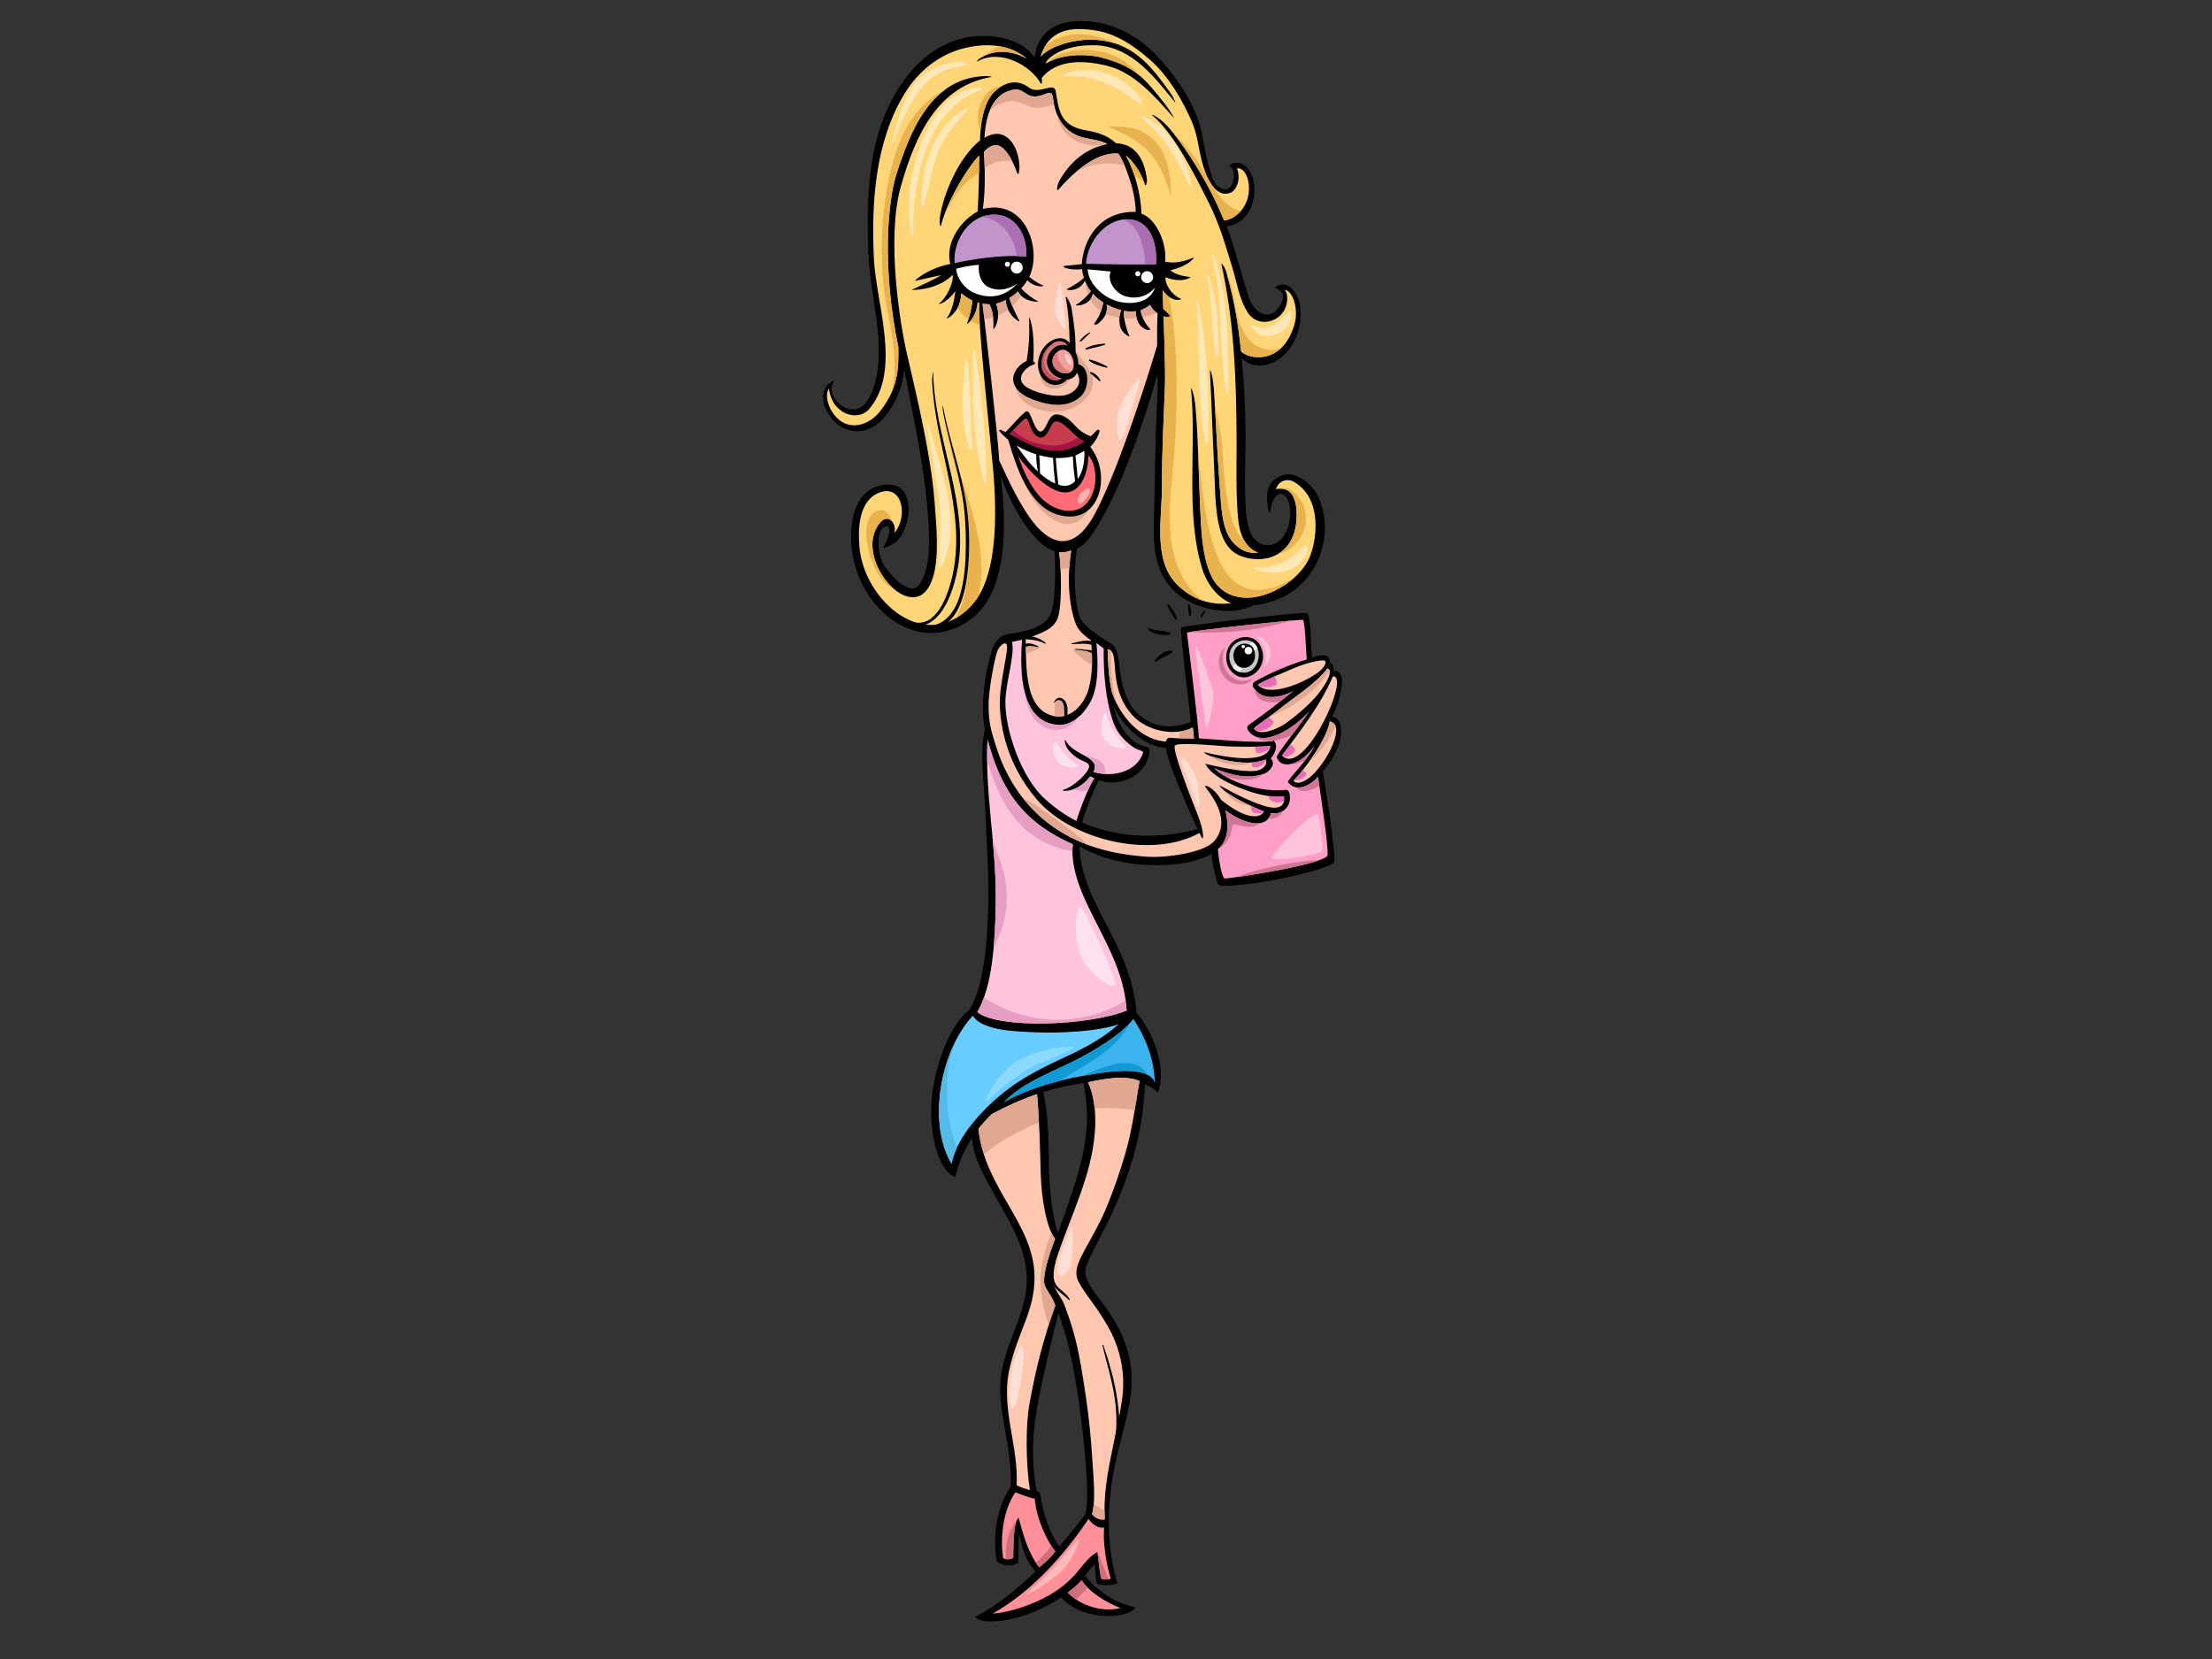 <?xml version="1.0" encoding="utf-8"?>
<!-- Generator: Adobe Illustrator 17.0.0, SVG Export Plug-In . SVG Version: 6.00 Build 0)  -->
<!DOCTYPE svg PUBLIC "-//W3C//DTD SVG 1.1//EN" "http://www.w3.org/Graphics/SVG/1.1/DTD/svg11.dtd">
<svg version="1.1" id="Layer_1" xmlns="http://www.w3.org/2000/svg" xmlns:xlink="http://www.w3.org/1999/xlink" x="0px" y="0px"
	 width="800px" height="600px" viewBox="0 0 800 600" enable-background="new 0 0 800 600" xml:space="preserve">
<rect x="0" y="0" width="800" height="600" fill="#333333" stroke="none"/>
<g>
	<path d="M484.759,262.199c-0.457-1.865-1.706-2.915-2.992-3.006c2.013-4.143,3.521-8.681,3.58-13.156
		c0.025-2.108-1.544-4.199-3.248-3.06c0.484-1.552-0.068-2.852-1.098-3.467c0.01-3.53-4.052-2.585-6.533-1.635
		c-0.357-5.031-0.444-15.412-1.7-16.088c-1.246-0.671-37.451,3.57-45.511,5.097c-0.801,0.152,3.103,30.326,3.432,34.274
		c-7.597,2.589-13.715,2.25-19.94-3.776c-2.771-2.684-4.589-7.89-5.389-12.514c-0.785-4.623-0.651-10.555-3.638-12.181
		c-2.396-1.314-8.982-5.634-10.756-8.49c-1.766-2.858-3.124-14.425-1.525-25.69c2.559-1.382,4.02-2.954,6.182-6.276
		c6.736-10.343,11.703-22.851,15.787-34.343c2.652-7.453,5.166-14.969,7.226-22.594c0.036,3.957,0.011,7.896-0.209,11.803
		c-0.778,13.653-0.67,28.899-1.131,42.574c-0.361,10.593,1.442,21.173,11.329,27.054c7.062,4.198,17.174,5.933,24.835,2.178
		c4.191-0.399,8.446-1.811,11.847-3.696c12.312-6.853,17.301-23.09,11.369-35.725c-2.136-4.53-8.33-9.419-13.103-7.497
		c-6.068,2.444-5.93,7.461-4.714,13.149c0.065,0.316,0.514,0.213,0.556-0.105c1.095-9.327,7.207-7.639,7.241,0.163
		c0.042,7.807-4.384,13.074-9.741,11.79c-4.984-1.183-6-8.016-6.304-12.049c-0.793-10.577,0.061-21.43-0.199-32.044
		c-0.186-7.864-0.586-15.675-1.375-23.43c5.678,6.196,17.619,1.629,20.609-10.235c3.14-12.456-4.373-19.357-8.707-15.058
		c2.815,0.608,3.834,2.677,2.517,5.414c-3.377,6.972-9.737,4.542-11.951-2.391c-1.882-5.878-5.683-20.056-7.929-25.382
		c5.219-0.279,9.589-5.167,10.047-11.884c0.478-7.076-3.261-12.138-7.823-10.9c-0.857,0.234-1.434,1.401-0.806,1.441
		c2.159,0.118,1.834,10.984-4.166,7.212c-1.836-1.159-2.614-4.219-3.238-6.118c-1.423-4.306-2.026-8.957-2.948-13.388
		c-2.197-10.528-9.453-20.917-16.768-28.507c-7.649-7.951-17.919-12.648-29.035-12.001c-8.757,0.516-13.894,5.639-14.615,13.246
		c-4.532-7.05-15.806-8.93-24.206-7.419c-14.413,2.591-23.936,14.216-29.544,27.014c-6.839,15.623-7.013,34.058-6.433,50.794
		c0.357,10.204,2.813,20.258,3.57,30.433c0.379,5.017,0.836,16.918-4.462,23.92c-5.029,6.654-15.463-1.821-11.484-7.889
		c-3.714,1.056-4.758,5.491-3.555,8.76c2.043,5.527,6.046,9.36,12.135,9.428c7.188,0.089,12.421-7.918,14.73-13.685
		c1.203-2.993,1.817-5.963,1.99-8.931c3.608,19.14,8.131,38.447,8.929,57.929c0.252,6.245,0.343,14.664-3.363,20.021
		c-3.553,5.131-11.336-4.316-12.975-7.055c-2.17-3.636-2.857-12.565,0.495-13.774c3.352-1.208,0.603,6.022-0.662,7.42
		c-0.512,0.568,3.236-0.242,5.625-2.857c4.437-4.828,6.319-19.733-3.618-19.733c-14.764,0-15.707,20.004-11.299,31.991
		c6.372,17.338,24.686,28.664,40.956,16.729c13.474-9.881,13.08-34.441,10.824-52.245c3.399,10.778,11.858,25.409,19.505,27.603
		c0.336,6.599,0.561,19.206-1.84,23.614c-2.415,4.398-10.691,5.806-14.29,6.227c-2.544,0.297-4.494,1.391-5.991,4.653
		c-1.495,3.267-5.384,19.265-3.062,29.844c-1.745,7.633-0.658,15.966-0.22,23.661c0.577,10.137,1.622,27.82,1.484,37.973
		c-0.184,13.454-1.453,31.634-6.9,39.944c-7.228,5.59-11.465,18.597-13.095,28.053c-2.458,14.163,1.63,30.359,7.996,32.357
		c0.954-4.685,3.563-10.316,6.044-14.139c0.368,7.127,4.642,14.209,7.933,20.157c5.325,9.632,11.716,19.237,11.921,30.592
		c0.211,12.056-7.579,23.023-9.265,34.786c-1.84,12.803,3.908,24.856,3.462,40.608c-4.858,6.804-6.808,18.045-5.039,27.026
		c2.65,1.904,5.395,1.728,7.711,0.547c0.105-3.535,0.091-7.053,0.281-10.576c1.193,4.966,2.394,9.74,5.998,13.673
		c-6.33,5.986-13.63,12.3-21.871,16.411c3.187,3.711,19.294,1.147,31.035-7.076c8.969,9.727,26.313,7.076,26.847,3.534
		c-7.171-1.269-13.797-5.974-18.139-11.339c0.945-1.277,2.413-3.086,3.553-4.172c0.161,2.333,0.195,4.661,0.709,6.972
		c1.576,1.014,5.733,0.656,7.419-0.049c-1.855-6.46-3.094-14.255-3.045-22.358c0.123-17.926,4.564-28.261,7.292-41.82
		c2.697-13.405-0.4-24.415-8.169-35.218c-4.595-6.374-8.994-10.731-7.226-15.509c1.639-4.42,6.283-12.344,9.559-19.564
		c8.072-17.78,11.059-32.39,11.568-45.986c1.958,0.593,3.595,1.686,4.646,3.078c3.779-9.325-2.502-23.209-7.666-29.017
		c-0.472-7.278-2.722-14.476-5.568-20.994c-5.682-13.034-14.865-25.349-15.015-39.152c16.02,9.404,39.589,7.876,47.738,2.648
		c0.226,3.471,1.222,7.019,1.996,10.226c0.135,0.564,0.683,1.419,1.929,1.419c12.416,0,36.743-5.499,40.292-8.344
		c1.038-0.843-2.25-22.827-3.978-33.11C483.951,272.542,485.765,266.411,484.759,262.199z M415.306,270.287
		c-6.994-1.122-11.029-8.147-12.674-14.946c3.663,7.495,11.308,14.848,19.065,15.136c-0.203,3.353,8.514,23.263,11.41,29.36
		c-13.535,3.724-28.781,3.279-41.763-2.346c1.783-6.267,5.021-13.445,5.979-15.354c5.469,2.092,15.138,0.387,17.982-8.151
		C415.775,272.576,415.843,270.378,415.306,270.287z M392.694,547.333c0,0.007,0.004,0.014,0.004,0.018
		c-3.255,4.384-6.116,7.943-9.61,11.929c-3.54-5.046-5.611-10.904-6.901-19.032c-0.078-0.479-0.892-1.06-1.235-0.888
		c-2.219-12.292-1.514-21.712,0.615-32.92c2.102-11.055,4.422-20.362,7.254-31.545c0.732,2.017,1.392,4.049,2.02,6.096
		c2.328,7.591,3.764,15.44,4.93,23.286C390.947,512.172,394.507,538.481,392.694,547.333z M377.317,394.972
		c4.614-1.447,9.367-2.557,14.48-3.308c3.018,13.38,0.577,25.418-3.655,38.411c-1.722,5.285-3.637,10.495-5.462,15.735
		c-1.093-2.409-3.045-10.816-3.306-23.569C379.18,413.132,379.343,403.895,377.317,394.972z"/>
	<path fill="#FFC7B0" d="M482.052,244.62c6.657-0.602-10.549,36.911-18.412,28.615C470.217,264.368,477.735,254.882,482.052,244.62z
		"/>
	<path fill="#FFC7B0" d="M476.779,250.928c-3.117,3.895-8.26,8.173-11.845,10.722c-2.637,1.873-9.421,4.841-11.412,1.902
		c-0.298-0.445,4.593-3.416,9.164-7.092c5.501-4.418,13-9.048,17.377-14.691C482.139,242.2,480.305,246.524,476.779,250.928z"/>
	<path fill="#FFC7B0" d="M479.277,239.086c0.173,0.217,0.611,1.731-2.847,4.324c-8.123,5.447-18.631,8.191-21.52,4.147
		c3.629-2.071,8.21-3.805,12.962-5.874C472.622,239.61,478.676,238.31,479.277,239.086z"/>
	<path fill="#FFC7B0" d="M402.885,237.915c0.654,4.009-0.235,14.682,8.036,22.081c5.156,4.613,14.522,6.261,20.455,3.107
		c0.184,1.36,0.421,2.79,0.385,4.024c-2.855-0.12-5.75,0-8.612-0.298c-0.725-0.08-1.504,0.622-1.381,1.362
		c-7.248-0.299-15.569-6.517-19.624-17.753c-1.127-5.339-1.499-11.027-1.558-15.589
		C401.348,234.646,402.501,235.561,402.885,237.915z"/>
	<path fill="#E0A791" d="M426.601,267.025c1.722,0.038,3.445,0.032,5.16,0.103c0.036-1.233-0.201-2.663-0.385-4.024
		c-1.436,0.761-3.075,1.241-4.805,1.466C426.603,265.384,426.62,266.207,426.601,267.025z"/>
	<path fill="#E0A791" d="M401.688,235.246c-0.377-0.347-0.778-0.482-1.102-0.396c0.059,4.561,0.431,10.249,1.558,15.589
		c0.512,1.414,1.085,2.743,1.722,3.995C402.048,248.288,401.741,241.48,401.688,235.246z"/>
	<path d="M418.901,109.551c-0.319-0.465-0.626-0.933-0.962-1.386c0.522-0.696,0.96-1.458,1.337-2.256
		C419.125,107.117,419.002,108.331,418.901,109.551z"/>
	<path fill="#FFD578" d="M359.111,169.11c1.074,11.945,2.681,38.121-7.334,49.389c-16.758,18.862-39.414-1.348-40.962-20.815
		c-0.565-7.05-0.135-17.281,7.869-19.742c7.548-2.325,9.823,8.487,4.856,14.796c0.668-4.16-2.548-6.584-4.834-4.16
		c-11.693,12.38,12.002,40.077,18.526,20.797c2.555-7.563,1.476-18.516,0.802-27.515c-1.409-18.918-7.967-44.707-10.172-54.5
		c-2.206-9.789-7.482-40.89-2.018-60.123c5.465-19.22,13.685-36.184,32.805-39.42c0.306-0.049-0.893-0.364-2.593-0.3
		c-19.393,0.746-26.807,19.978-31.72,35.015c-3.401,10.398-5.363,34.781,0.567,62.948c0.182,8.483-0.302,15.033-6.459,23.069
		c-4.022,5.234-10.91,7.41-15.74,2.585c-3.525-3.522-4.431-8.678-2.874-10.574c0.918,9.141,10.443,12.369,14.711,7.159
		c11.505-14.029,2.352-37.858,1.539-53.86c-1.047-20.452,0.425-42.912,11.325-60.415c4.995-8.016,12.537-13.952,21.757-16.126
		c6.22-1.468,15.442-1.933,22.153,3.872c-7.237-3.976-13.173-2.347-16.301-0.455c-1.876,1.134-1.794,1.648-1.495,1.483
		c8.146-4.693,19.228,1.364,22.884,7.975c0.288,0.524,0.651-0.651,0.302-1.91c5.604-7.205,16.136-6.466,24.147-4.366
		c9.667,2.532,17.32,11.527,23.669,18.751c0.281,0.325-0.896-2.106-3.248-5.104c-7.33-9.373-10.957-13.632-22.957-16.768
		c-5.566-1.448-14.831-1.268-20.084,2.219c0.017-1.579,5.672-6.911,17.805-6.656c13.548,0.296,22.299,12.656,28.958,20.682
		c0.235,0.291-0.404-1.609-1.958-3.781c-7.044-9.851-14.026-18.842-28.797-18.921c-4.885-0.025-13.736,1.725-17.851,6.087
		c1.059-3.283,2.548-6.203,6.017-8.144c4.098-2.302,9.35-1.968,13.791-1.268c7.571,1.185,14.055,5.626,19.689,10.577
		c6.704,5.885,11.758,14.551,15.21,22.541c2.036,4.698,2.402,9.975,3.756,14.884c0.88,3.168,4.022,13.004,10.094,10.707
		c2.409-0.911,3.915-5.214,2.409-8.741c1.049-0.585,3.976,0.919,4.31,6.332c0.455,7.368-4.828,12.002-8.971,12.452
		c-6.139-15.496-16.936-30.624-21.243-34.932c-3.047-3.043-5.114-3.494-4.856-3.282c8.015,6.676,15.276,21.197,20.782,32.204
		c3.733,7.471,5.83,14.989,8.294,22.961c1.701,5.517,2.432,11.412,5.619,16.327c3.952,6.086,12.727,3.243,14.017-3.087
		c0.558-2.747,0-4.588-0.757-5.158c3.151,0.298,5.186,7.246,3.597,12.584c-4.528,15.22-17.068,12.362-19.294,9.665
		c-1.203-10.956-2.248-17.199-5.154-27.993c-0.818-3.044-2.062-3.957-1.99-3.626c4.638,20.647,5.418,41.749,5.515,62.826
		c0.04,9.659-0.307,18.808,0.461,28.433c0.525,6.584,2.55,11.331,7.302,13.17c-2.864,0.375-5.683-0.329-8.508-3.118
		c-4.183-4.146-4.638-11.446-5.063-16.957c-1.186-15.221-1.37-22.655-2.335-37.89c-0.44-6.941-1.514-8.363-1.493-7.994
		c0.581,11.7,0.951,23.629,1.537,35.329c0.379,7.52,0.129,18.691,3.289,25.538c1.876,4.064,4.623,6.338,9.496,7.206
		c3.711,0.652,8.599,0.263,12.378-3.165c3.775-3.423,5.08-9.117,4.566-14.758c-0.613-6.759-4.211-7.902-7.378-7.111
		c0.876-3.166,4.179-3.985,6.412-2.718c10.542,5.968,8.406,21.393,5.615,27.626c-4.672,10.432-23.305,20.062-32.843,10.223
		c-6.26-6.453-6.271-22.042-6.681-30.214c-0.436-8.867-0.556-21.56-1.576-34.168c-0.44-5.445-1.76-7.99-1.671-7.111
		c2.102,20.945-2.178,44.811,4.044,65.083c2.017,6.588,6.706,11.227,10.587,12.5c-1.641,0.169-3.308,0.27-5.023,0.138
		c-5.746-0.455-10.648-2.859-14.673-6.925c-8.849-8.946-5.365-24.388-5.418-35.623c-0.064-12.096,0.594-24.159,1.072-36.248
		c0.205-5.076-0.423-23.292-0.504-25.11c0.601,0.186,1.193,0.294,1.743,0.287c0.398-0.013,0.736-0.49,0.415-0.827
		c-0.732-0.762-1.519-1.444-2.273-2.179c-0.084-2.225-0.148-4.447-0.188-6.671c3.454,4.828,7.114,3.27,6.621,3.075
		c-3.612-1.476-5.886-5.449-5.609-7.818c3.062,1.229,6.613,1.544,8.971,0.098c0.59-0.359-4.507-0.19-7.233-2.648
		c6.594-1.405,8.831-4.686,8.521-4.564c-3.688,1.399-6.782,2.278-10.45,1.49c0.831-5.979-2.897-15.458-8.527-17.364
		c-0.133-6.62-2.335-15.102-5.672-21.094c2.804,2.266,5.621,6.326,6.909,10.489c0.315,1.016,0.92-0.548,0.713-2.053
		c-0.836-6.273-3.61-12.548-11.13-12.808c-2.051-1.92-4.625-3.157-7.334-3.911c-3.232-0.898-6.036-0.794-9.05-2.662
		c-4.039-2.508-4.604-6.918-5.408-12.144c-0.586-3.819-5.962,1.439-9.8-1.479c-4.378-3.33-9.244-1.727-12.788,1.984
		c-3.638,3.807-4.816,11.845-4.799,17.175c-8.049,6.412-13.402,20.015-14.472,27.498c-0.402,2.809,0.158,3.946,0.294,3.407
		c2.274-8.748,8.838-19.979,13.86-25.496c0,5.516-0.101,12.548-0.565,20.29c-6.681,3.666-11.765,11.76-9.883,18.983
		c-8.337,1.642-13.41,6.308-12.644,6.125c2.942-0.72,6.539-1.472,9.493-2.11c-2.658,1.595-8.015,4.053-10.822,5.346
		c-0.267,0.118,9.151,0.363,14.804-5.396c0.493,2.775-2.227,8.395-4.953,10.415c-0.362,0.269,2.502,0.14,5.974-4.567
		c-0.431,3.091-1.146,7.229-3.161,9.826c-0.197,0.246,0.935-0.087,2.108-1.308c2.022-2.107,2.969-4.198,3.162-7.728
		c1.043,0.943,2.635,1.98,3.95,2.588c0.008,2.422-1.197,6.694-1.88,8.429c-0.178,0.462,3.376-2.059,3.862-7.663
		c0.197,0.064,0.4,0.105,0.603,0.161C353.445,115.22,358.037,157.163,359.111,169.11z"/>
	<path fill="#E8B34E" d="M451.736,122.831c-3.17-3.534-4.407-9.252-5.277-13.783c-0.552-2.898-1.078-6.954-2.735-9.918
		c2.885,10.741,3.929,16.981,5.131,27.915c1.65,1.991,8.965,4.077,14.48-1.167C459.32,127.281,455.022,126.501,451.736,122.831z"/>
	<path fill="#E8B34E" d="M424.934,201.908c-3.868-13.982-0.698-28.223,0.074-42.377c0.93-16.966,1.005-34.958-2.117-52.119
		c-0.768-0.532-1.58-1.295-2.375-2.411c0.04,2.223,0.104,4.445,0.188,6.671c0.753,0.734,1.54,1.417,2.273,2.179
		c0.321,0.337-0.017,0.814-0.415,0.827c-0.55,0.007-1.142-0.102-1.743-0.287c0.082,1.817,0.709,20.033,0.504,25.11
		c-0.478,12.089-1.136,24.152-1.072,36.248c0.053,11.235-3.432,26.677,5.418,35.623c2.635,2.664,5.666,4.603,9.051,5.757
		C429.985,213.424,426.578,207.855,424.934,201.908z"/>
	<path fill="#E8B34E" d="M424.582,48.45c5.16,6.531,13.156,18.8,18.115,31.314c2.007-0.215,4.264-1.419,6.025-3.423
		c-1.347-0.221-2.747-0.823-4.179-1.943c-6.076-4.744-8.512-12.605-13.186-18.511C429.272,53.258,427.05,50.7,424.582,48.45z"/>
	<path fill="#E8B34E" d="M407.136,56.175c1.214,2.185,2.263,4.697,3.126,7.328c1.214,0.655,2.373,1.404,3.456,2.241
		C412.322,61.915,409.733,58.271,407.136,56.175z"/>
	<path fill="#E8B34E" d="M354.177,109.568c-0.203-0.056-0.406-0.098-0.603-0.161c-0.281,3.217-1.569,5.413-2.578,6.62
		c1.013,0.631,2.132,1.121,3.348,1.442C354.103,113.622,354.014,110.768,354.177,109.568z"/>
	<path fill="#E8B34E" d="M346.358,111.246c1.038,1.692,2.335,3.158,3.887,4.284c0.639-2.058,1.354-5.024,1.347-6.891
		c-1.315-0.608-2.906-1.646-3.95-2.588C347.524,108.209,347.12,109.828,346.358,111.246z"/>
	<path fill="#E8B34E" d="M403.651,15.841c-8.345-4.3-18.591-5.178-25.609,0.758c-0.693,1.187-1.21,2.47-1.651,3.825
		c4.115-4.361,12.966-6.111,17.851-6.087C397.793,14.362,400.887,14.904,403.651,15.841z"/>
	<path fill="#E8B34E" d="M398.317,20.794c6.554,1.711,10.604,3.769,14.133,6.8c-2.384-2.874-5.164-5.354-8.508-7.001
		c-6.846-3.354-19.532-4.102-25.301,2.174C383.958,19.532,392.889,19.38,398.317,20.794z"/>
	<path fill="#E8B34E" d="M412.715,47.482c-3.995-1.808-7.952-1.746-11.983-1.734c6.573,2.968,13,5.946,17.2,12.325
		c2.677,4.071,4.361,8.562,5.609,13.2c-0.11-4.288-0.372-8.546-1.584-12.624C420.491,53.729,417.486,49.648,412.715,47.482z"/>
	<path fill="#E8B34E" d="M348.458,181.079c1.349,6.791,2.03,13.812,1.889,20.743c-0.14,6.812-1.074,15.689-4.892,21.887
		c2.161-1.209,4.289-2.918,6.323-5.21c0.71-0.794,1.351-1.675,1.948-2.615c4.955-18.048-5.845-40.215-11.033-59.141
		C344.013,164.936,346.832,172.916,348.458,181.079z"/>
	<path fill="#E8B34E" d="M322.784,188.786c-0.812-2.639-2.711-5.131-5.479-4.142c-1.573,0.562-2.73,1.819-3.272,3.405
		c-1.222,3.605-0.837,7.676,0.135,11.291c1.155,4.305,4.285,11.722,9.007,13.552c-6.44-5.587-11.037-17.368-4.467-24.315
		C320.078,187.119,321.778,187.422,322.784,188.786z"/>
	<path fill="#E8B34E" d="M362.577,30.99c-2.76,0.347-5.325,1.837-7.049,4.768c-2.254,3.821-2.394,7.917-0.949,11.702
		c0.391-4.944,1.722-10.79,4.668-13.869C360.257,32.525,361.39,31.645,362.577,30.99z"/>
	<path fill="#E8B34E" d="M356.518,19.962c3.339-1.467,8.593-2.187,14.798,1.227c-2.971-2.575-6.44-3.91-9.923-4.475
		C359.589,17.49,357.912,18.618,356.518,19.962z"/>
	<path fill="#E8B34E" d="M324.904,125.48c-5.93-28.167-3.969-52.55-0.567-62.948c3.477-10.67,8.233-23.436,17.617-30.225
		c-2.887,1.454-5.573,3.306-7.874,5.595c-5.644,5.617-8.886,12.421-10.965,20.026c-4.382,16.05-5.448,34.068-2.821,50.525
		c1.677,10.448,5.247,23.476,1.838,34.173C324.804,137.04,325.043,131.8,324.904,125.48z"/>
	<path fill="#E8B34E" d="M348.031,67.493c1.795-2.04,3.826-3.634,6.05-4.914c0.03-2.297,0.049-4.45,0.049-6.404
		c-4.35,4.782-9.855,13.846-12.723,21.872C343.351,74.354,345.299,70.603,348.031,67.493z"/>
	<path fill="#E8B34E" d="M462.177,200.322c7.85-1.382,12.799-11.486,8.669-18.743c-1.387-2.438-3.963-5.42-7.112-5.131
		c-0.491,0.051-0.943,0.159-1.368,0.33c2.914-0.36,5.93,1.137,6.488,7.268c0.514,5.641-0.791,11.335-4.566,14.758
		C463.617,199.415,462.904,199.893,462.177,200.322z"/>
	<path fill="#E8B34E" d="M456.179,213.311c-8.374,0.816-13.452-5.725-16.176-12.863c-3.925-10.268-4.999-21.534-6.268-32.372
		c-0.148-1.293-0.281-2.633-0.408-3.987c0.26,6.657,0.408,12.808,0.652,17.764c0.41,8.171,0.421,23.761,6.681,30.214
		c7.671,7.918,21.227,3.227,28.668-4.338C465.647,210.752,461.255,212.823,456.179,213.311z"/>
	<path fill="#E8B34E" d="M442.17,163.288c-0.262-5.441-1.396-10.694-2.756-15.914c0.692,11.778,0.969,19.133,2.003,32.407
		c0.425,5.511,0.88,12.812,5.063,16.957c2.825,2.789,5.644,3.492,8.508,3.118c-2.167-0.839-3.747-2.308-4.894-4.257
		c-4.217-3.245-5.871-12.222-6.529-16.719C442.809,173.709,442.422,168.506,442.17,163.288z"/>
	<path fill="#FFFFFF" d="M407.128,107.175c4.454,1.248,8.235-0.333,10.604-3.141c-1.497,4.214-5.535,5.969-10.978,5.444
		c-7.214-0.697-13.175-6.851-13.397-12.071c2.766,0.251,5.537,0.519,8.303,0.794C400.257,101.896,403.628,106.198,407.128,107.175z"
		/>
	<path fill="#C294CC" d="M392.772,95.395c0.368-7.879,7.461-17.311,16.587-15.962c7.201,1.069,9.254,9.581,8.73,16.162
		C410.795,95.774,400.521,95.594,392.772,95.395z"/>
	<path fill="#FFFFFF" d="M357.715,103.949c3.796,1.598,7.32,0.523,10.124-1.322c-5.702,6.149-12.15,4.899-16.03,3.05
		c-2.864-1.359-5.661-4.72-6.013-8.498c2.11-0.524,5.092-1.228,8.258-1.406C353.636,98.421,354.579,102.626,357.715,103.949z"/>
	<path fill="#C294CC" d="M345.273,95.175c-0.793-8.182,5.556-18.511,15.546-17.496c7.359,0.754,10.976,8.698,10.272,15.197
		C363.303,91.787,350.017,94.016,345.273,95.175z"/>
	<path fill="#AC6EB3" d="M409.359,79.433c-1.007-0.144-1.988-0.144-2.946-0.046c2.512,1.11,4.591,3.241,5.886,6.666
		c1.142,3.026,1.73,6.287,1.884,9.603c1.358-0.012,2.684-0.03,3.906-0.062C418.613,89.014,416.56,80.502,409.359,79.433z"/>
	<path fill="#AC6EB3" d="M360.818,77.679c-2.015-0.201-3.87,0.07-5.551,0.676c3.961,0.688,7.533,2.881,9.834,6.753
		c1.408,2.378,2.261,4.914,2.639,7.506c1.191,0.034,2.32,0.121,3.35,0.262C371.794,86.377,368.177,78.433,360.818,77.679z"/>
	<path fill="#FFC7B0" d="M373.87,189.105c-4.815-6.023-9.246-15.523-12.477-22.542c-0.58-9.899-4.919-47.045-6.046-56.742
		c0.818,0.141,1.632,0.212,2.436,0.212c1.54,2.61,1.55,6.015,1.478,8.812c-0.023,0.996,3.141-3.659,0.979-9.054
		c1.013-0.14,2.367-0.719,3.466-1.267c0.451,5.788,5.262,8.134,5.04,7.685c-0.907-1.897-3.012-5.762-3.697-8.43
		c1.115-0.667,2.176-1.474,3.157-2.367c1.749,3.895,7.763,3.887,7.22,3.6c-1.958-1.021-4.42-2.865-6.107-4.703
		c0.863-0.92,1.618-1.917,2.254-2.972c2.595,2.87,6.372,2.256,5.744,1.963c-1.825-0.86-3.502-1.901-5.078-3.129
		c4.739-9.838-1.233-28.544-16.8-24.591c1.098-6.855,0.696-16.894,0.398-20.636c4.316-4.689,6.894-1.608,8.529,0.528
		c1.472,1.919,2.713,4.819,3.566,7.236c0.336,0.958,0.852-0.709,0.751-2.82c-0.345-7.216-5.018-14.655-12.653-10.027
		c0.239-3.868,0.81-7.728,2.523-11.175c1.732-3.471,4.712-6.046,8.905-6.319c2.032-0.135,3.788,2.091,5.666,2.42
		c4.695,0.811,7.146-3.717,7.742,0.87c0.869,6.874,4.001,12.535,11.536,14.231c2.961,0.659,5.577,0.829,8.125,2.205
		c-8.093,1.616-13.472,6.592-17.189,12.913c-1.225,2.092-1.298,4.42-0.598,3.618c4.392-5.026,13.05-13.749,21.677-13.091
		c1.584,2.201,2.614,4.928,3.475,7.347c1.567,4.411,2.775,9.057,2.863,13.752c-13.224-0.353-18.959,10.174-19.52,18.902
		c-2.145,0.192-4.253,0.399-6.305,0.633c-0.385,0.046-0.311,0.437,0.03,0.586c1.592,0.692,4.139,0.868,6.421,0.606
		c0.011,1.104,0.355,2.372,0.66,3.058c-1.62,1.595-3.821,2.914-6.188,4.147c-0.358,0.177,0.856,0.409,1.489,0.347
		c2.381-0.22,3.948-1.315,5.044-3.335c0.495,1.378,1.222,2.637,2.121,3.793c-1.457,1.828-3.422,3.746-5.236,4.814
		c-0.632,0.373,0.857,0.449,2.199,0c1.58-0.531,3.223-1.49,3.764-3.951c1.1,1.221,2.394,2.29,3.815,3.193
		c-0.727,3.304-1.518,5.062-3.297,7.641c-0.271,0.396,0.723,0.584,1.514-0.116c2.366-2.104,3.375-3.762,2.986-6.833
		c1.667,0.909,3.464,1.595,5.291,2.052c-0.802,1.534-0.833,3.552-0.543,5.393c0.476,3.033,3.767,4.523,3.507,4.042
		c-0.77-1.447-2.546-7.118-1.914-9.202c1.043,0.325,2.984,0.319,4.16,0.15c0.129,4.397,2.03,5.885,3.819,6.674
		c0.791,0.351,1.622-0.044,1.455-0.204c-1.889-1.723-3.472-5.148-3.452-6.879c1.258-0.416,2.386-1.064,3.379-1.88
		c0.51,1.192,1.516,2.275,2.699,3.071c-0.192,3.861-0.199,7.755-0.163,11.646c-6.097,20.375-15.362,47.494-22.476,60.779
		C388.904,199.042,380.853,197.835,373.87,189.105z"/>
	<path fill="#E0A791" d="M366.113,58.366c-0.529-1.067-1.112-2.076-1.747-2.897c-1.635-2.136-4.213-5.218-8.529-0.528
		c0.102,1.289,0.214,3.333,0.283,5.733C359.346,58.676,362.649,57.527,366.113,58.366z"/>
	<path fill="#E0A791" d="M406.751,59.902c-0.639-1.528-1.377-3.042-2.333-4.371c-5.42-0.416-10.859,2.88-15.235,6.636
		C394.587,59.246,400.902,58.197,406.751,59.902z"/>
	<path fill="#E0A791" d="M366.443,36.592c3.128,0.117,5.666,2.584,8.889,2.4c2.032-0.113,3.957-0.668,5.894-1.185
		c-0.146-0.7-0.275-1.42-0.36-2.152c-0.596-4.587-3.047-0.059-7.742-0.87c-1.878-0.328-3.635-2.554-5.666-2.42
		c-4.192,0.273-7.173,2.848-8.905,6.319c-0.231,0.469-0.438,0.943-0.633,1.425C360.293,37.937,363.385,36.475,366.443,36.592z"/>
	<path fill="#E0A791" d="M399.952,51.808c-2.371-1.109-4.813-1.31-7.55-1.923c-5.15-1.159-8.224-4.19-9.948-8.183
		C383.057,49.323,392.84,54.67,399.952,51.808z"/>
	<path fill="#E0A791" d="M369.309,106.954c-0.444-0.429-0.833-0.933-1.104-1.545c-0.981,0.894-2.041,1.701-3.157,2.367
		c0.228,0.879,0.613,1.89,1.057,2.922C367.284,109.59,368.357,108.325,369.309,106.954z"/>
	<path fill="#E0A791" d="M364.595,111.969c-0.444-0.98-0.789-2.119-0.89-3.447c-1.098,0.548-2.453,1.127-3.466,1.267
		c0.62,1.561,0.799,3.057,0.736,4.372C362.249,113.599,363.453,112.847,364.595,111.969z"/>
	<path fill="#E0A791" d="M392.44,101.701c0.125,1.707,0.459,3.353,1.034,4.87c0.362-0.403,0.713-0.801,1.034-1.204
		C393.642,104.25,392.927,103.022,392.44,101.701z"/>
	<path fill="#E0A791" d="M400.251,110.114c0.173,1.367,0.048,2.441-0.322,3.415c0.768,0.349,1.577,0.656,2.478,0.884
		c0.799,0.203,1.616,0.357,2.453,0.485c0.061-0.984,0.256-1.926,0.683-2.731C403.715,111.709,401.919,111.023,400.251,110.114z"/>
	<path fill="#E0A791" d="M418.343,113.098c-1.039-0.772-1.927-1.755-2.39-2.838c-0.992,0.816-2.121,1.464-3.379,1.88
		c-0.01,0.676,0.233,1.618,0.637,2.611C415.006,114.413,416.731,113.864,418.343,113.098z"/>
	<path fill="#E0A791" d="M398.174,112.561c0.33-0.913,0.605-1.924,0.875-3.14c-1.421-0.903-2.715-1.972-3.815-3.193
		c-0.193,0.892-0.537,1.575-0.964,2.124C395.181,110.016,396.475,111.445,398.174,112.561z"/>
	<path fill="#E0A791" d="M386.889,131.902c-1.726-3.568-6.222-6.129-8.648-3.285c0.049,0.168,0.038,0.358-0.078,0.559
		c-1.732,2.906-3.299,7.882-0.116,10.411c3.352,2.671,9.335-0.335,9.548-4.589c0.023-0.435-0.027-0.876-0.11-1.318
		C387.069,133.179,386.916,132.56,386.889,131.902z"/>
	<path fill="#E0A791" d="M386.652,164.883c-3.034-1.874-6.408-3.207-10.001-3.412c-1.377-0.07-7.984-0.581-7.468,2.227
		c0.121,0.649-0.514,1.032-0.983,0.924c0.516,5.638,2.343,11.468,5.482,16.138c3.729,5.562,11.708,12.442,17.946,6.426
		C398.341,180.717,393.367,169.024,386.652,164.883z"/>
	<path fill="#E0A791" d="M388.837,128.041c-0.07,0.857-0.366,2.218-0.296,3.377c0.213,0.477,0.372,0.98,0.476,1.486
		c0.121,0.158,0.266,0.288,0.446,0.395c0.442,0.25,1.049,0.517,1.396,0.896c0.893,0.977,1.231,2.156,1.284,3.484
		c0.243,6.708-7.956,7.386-12.841,6.163c-3.305-0.826-11.826-3.563-11.693-8.279c-3.268,11.371,12.179,16.141,20.875,11.704
		c5.236-2.666,8.977-7.982,5.424-13.553c-1.578-2.475-3.511-4.692-5.05-7.18C388.875,127.046,388.875,127.554,388.837,128.041z"/>
	<path fill="#E0A791" d="M411.091,115.053c-0.18-0.712-0.307-1.524-0.338-2.503c-1.176,0.169-3.117,0.175-4.16-0.15
		c-0.19,0.64-0.159,1.615,0,2.695C408.078,115.214,409.594,115.2,411.091,115.053z"/>
	<path fill="#E0A791" d="M357.783,110.032c-0.804,0-1.618-0.07-2.436-0.212c0.156,1.364,0.383,3.285,0.653,5.589
		c1.076-0.071,2.136-0.269,3.168-0.578C359.003,113.145,358.631,111.467,357.783,110.032z"/>
	<path fill="#FFC7B0" d="M382.217,224.308c2.087-3.791,1.618-19.785,0.791-24.579c1.489,0.159,2.973-0.095,4.405-0.665
		c-2.297,14.792,0.696,24.318,1.787,26.904c1.087,2.581,4.236,4.889,5.443,5.641c0.358,5.834,0.759,11.752-1.017,17.86
		c-1.502,5.16-6.385,10.833-12.458,9.516c-10.995-2.384-9.908-18.462-10.231-27.948C377.48,228.762,380.458,227.505,382.217,224.308
		z"/>
	<path fill="#E0A791" d="M386.72,205.438c0.131-2.002,0.341-4.121,0.693-6.375c-1.432,0.57-2.916,0.824-4.405,0.665
		c0.228,1.332,0.431,3.542,0.558,6.101C384.614,205.789,385.664,205.643,386.72,205.438z"/>
	<path fill="#E0A791" d="M385.197,254.789c-0.288-1.209-0.861-2.875-2.39-1.944c-1.939,1.17-1.4,4.263-1.148,6.214
		c1.368,0.21,2.673,0.083,3.889-0.318C385.557,257.419,385.523,256.101,385.197,254.789z"/>
	<path fill="#E0A791" d="M371.385,233.019c-0.032,0.002-0.057-0.005-0.085-0.005c-0.108,0.027-0.21,0.047-0.313,0.076
		c0.023,1.085,0.04,2.226,0.066,3.405c1.798-0.663,3.553-1.428,5.295-2.248C374.879,233.025,373.424,232.683,371.385,233.019z"/>
	<path fill="#E0A791" d="M391.501,234.658c-0.704-0.108-2.531-0.58-3.086,0.102c-0.516,0.627,1.273,2.085,1.654,2.405
		c1.51,1.298,3.198,2.308,4.858,3.387c0.046-1.604,0.013-3.194-0.057-4.787c-0.045-0.02-0.091-0.028-0.131-0.058
		C393.79,235.025,392.631,234.832,391.501,234.658z"/>
	<path fill="#FFC3DC" d="M363.602,254.263c-0.08-6.903,3.604-17.485,2.396-22.091c1.119-0.313,2.32-0.457,3.631-0.782
		c-0.804,11.28-0.778,29.864,13.085,30.791c5.099,0.333,9.546-4.197,11.832-8.672c2.908-5.699,2.557-14.506,1.994-20.955
		c0.423,0.238,2.223,1.736,2.624,1.964c-0.11,8.688,0.645,18.565,3.47,26.673c1.294,3.708,3.802,6.553,7.013,8.883
		c2.094,1.518,4.073,1.273,3.716,2.318c-2.396,7.095-11.598,8.846-17.86,6.773c2.84-5.654-7.592-5.938-10.155-11.434
		c-0.368-0.794-0.503,1.659,1.144,3.603c4.078,4.836,7.391,3.602,7.391,5.872c0,2.017-5.215,7.115-9.179,8.405
		c-1.884,0.613,4.894,1.503,9.559-4.798c0.214,0.114,1.297,0.626,1.508,0.72c-1.455,1.771-4.706,9.656-6.478,15.366
		c-4.041-1.973-7.998-4.889-11.403-7.96C369.383,281.248,363.717,264.546,363.602,254.263z"/>
	<path fill="#69CCFF" d="M344.136,420.895c-8.876-15.005-3.944-41.02,7.694-53.559c3.451,5.635,16.462,5.738,23.217,6.021
		c7.461,0.32,22.049-0.207,29.506-2.934c-5.454,4.908-11.452,8.182-18.959,11.686c-7.77,3.629-15.407,7.294-22.159,12.648
		C356.905,399.924,346.194,410.235,344.136,420.895z"/>
	<path fill="#54BAE6" d="M342.816,401.179c-0.525-5.5-0.444-11.066,0.514-16.512c0.556-3.189,1.69-6.197,2.819-9.218
		c-7.302,13.609-9.267,33.191-2.013,45.446c0.366-1.909,1.019-3.809,1.872-5.664C344.394,410.698,343.273,405.997,342.816,401.179z"
		/>
	<path fill="#FFC7B0" d="M365.035,495.356c3.094-13.982,9.206-21.046,9.113-33.632c-0.138-19.146-18.059-31.858-20.275-53.464
		c1.487-1.884,3.106-3.68,4.853-5.364c5.482-2.934,10.822-5.328,16.329-7.198c0.884,9.719,1.078,19.385,1.358,29.14
		c0.212,7.627,1.897,19.182,5.173,23.168c-1.523,4.239-4.213,11.351-3.959,15.738c0.14,2.419,2.864,4.689,4.037,8.443
		c-4.335,11.953-7.224,23.714-9.358,35.682c-1.447,8.151-1.263,21.505,0.159,31.061c-1.324-0.447-3.274-0.884-4.792-1.821
		C368.46,523.09,361.913,509.449,365.035,495.356z"/>
	<path fill="#FF8F99" d="M366.443,563.438c-1.06,0.62-2.741,0.706-3.627,0.09c-1.237-7.701,0.095-17.614,4.426-23.806
		c0.618,0.255,5.507,2.17,6.994,2.297c0.529,7.52,4.866,16.02,7.434,19.034c-1.415,2.033-3.803,4.157-5.843,5.834
		c-4.041-5.401-5.68-11.552-7.434-17.965C366.36,550.514,366.563,559.734,366.443,563.438z"/>
	<path fill="#FF8F99" d="M405.212,581.579c-6.903,1.686-14.69-1.056-19.059-5.619c1.322-1.005,3.599-2.733,4.989-4.474
		C394.175,576.052,400.1,579.533,405.212,581.579z"/>
	<path fill="#FF8F99" d="M401.674,570.962c-1.062,0.443-2.567,0.353-3.365,0c-0.707-2.478-1.058-7.433-1.415-9.647
		c-2.419,1.212-4.568,3.827-6.209,5.918c-2.566,3.265-5.351,5.89-8.827,8.206c-5.85,3.89-14.956,7.511-22.832,8.148
		c14.21-8.098,25.541-20.819,34.67-34.238c1.319,1.917,3.551,3.547,5.632,3.116C398.671,560.602,401.318,569.582,401.674,570.962z"
		/>
	<path fill="#CF6F7C" d="M363.77,563.875c0.869,0.154,1.925,0.004,2.673-0.437c0.101-3.053-0.015-9.835,1.066-13.024
		C364.423,553.693,363.529,558.949,363.77,563.875z"/>
	<path fill="#CF6F7C" d="M374.684,565.21c0.364,0.564,0.732,1.131,1.144,1.677c2.039-1.677,4.428-3.802,5.843-5.834
		c-0.44-0.51-0.926-1.192-1.434-1.99C378.519,561.239,376.706,563.329,374.684,565.21z"/>
	<path fill="#CF6F7C" d="M393.382,574.165c-0.84-0.849-1.607-1.731-2.24-2.679c-1.39,1.742-3.667,3.469-4.989,4.474
		c0.854,0.883,1.835,1.697,2.903,2.433C390.624,577.127,392.055,575.703,393.382,574.165z"/>
	<path fill="#CF6F7C" d="M397.601,562.586c-0.222-0.376-0.467-0.732-0.683-1.11c0.34,2.272,0.698,7.061,1.39,9.486
		c0.651,0.289,1.76,0.376,2.732,0.168C399.715,568.357,398.573,565.505,397.601,562.586z"/>
	<path fill="#FFC7B0" d="M408.583,411.007c-1.713,7.925-6.732,22.59-10.268,29.827c-5.835,11.949-11.063,17.346-8.233,22.741
		c2.515,4.796,5.659,7.692,10.35,15.691c4.707,8.016,6.659,17.25,5.443,26.365c-1.925,14.429-7.203,28.952-6.311,43.875
		c-1.869,0.387-3.642-0.676-4.614-1.908c1.415-4.779,0.493-13.493,0.083-20.089c-0.455-7.502-1.277-15.406-2.388-22.84
		c-1.094-7.359-2.339-15.509-4.338-22.678c-0.935-3.351-2.075-6.643-3.28-9.904c-1.356-3.673-5.401-7.24-4.498-11.255
		c2.474-10.972,10.071-26.121,13.44-39.484c2.242-8.877,3.635-21.054-0.488-29.938c5.547-1.206,13.55-2.693,18.632-0.452
		C410.972,397.993,409.867,405.052,408.583,411.007z"/>
	<path fill="#E0A791" d="M365.902,410.671c3.195-1.705,6.478-3.309,9.846-4.706c-0.175-3.422-0.387-6.839-0.693-10.267
		c-5.507,1.87-10.847,4.264-16.329,7.198c-1.747,1.684-3.365,3.48-4.853,5.364c0.334,3.285,1.044,6.356,1.983,9.278
		C358.895,414.811,362.404,412.543,365.902,410.671z"/>
	<path fill="#E0A791" d="M376.416,466.114c0.376,4.513,1.44,8.915,2.834,13.219c0.751-2.375,1.552-4.751,2.415-7.148
		c-1.172-3.754-3.897-6.024-4.037-8.443c-0.254-4.387,2.436-11.499,3.959-15.738c-0.472-0.572-0.903-1.312-1.303-2.156
		C377.654,452.298,375.828,459.088,376.416,466.114z"/>
	<path fill="#E0A791" d="M399.472,546.19c-1.366-0.596-2.66-1.346-3.906-2.218c-0.114,1.347-0.311,2.588-0.616,3.626
		c0.971,1.232,2.745,2.295,4.614,1.908C399.499,548.398,399.472,547.295,399.472,546.19z"/>
	<path fill="#E0A791" d="M410.366,401.579c0.59-3.447,1.163-7.037,1.747-10.62c-5.082-2.24-13.085-0.754-18.632,0.452
		c1.335,2.88,2.085,6.109,2.423,9.456C400.849,400.488,405.671,400.764,410.366,401.579z"/>
	<path fill="#3DB3ED" d="M409.858,368.482c3.058,4.486,7.603,13.032,7.781,23.031c-1.493-4.578-10.119-4.878-19.818-3.454
		c-11.826,1.732-24.274,4.669-34.723,10.543c7.637-8.002,18.729-11.092,30.03-17.384
		C398.698,378.116,406.916,372.783,409.858,368.482z"/>
	<path fill="#129AD4" d="M386.191,389.058c8.576-5.12,17.75-9.915,22.307-18.896c-3.627,3.937-10.504,8.351-15.369,11.056
		c-11.301,6.292-22.392,9.382-30.03,17.384c6.194-3.485,13.089-5.918,20.137-7.693C384.201,390.274,385.184,389.658,386.191,389.058
		z"/>
	<path fill="#129AD4" d="M409.164,384.626c-5.936-0.881-12.283,2.254-18.168,4.594c2.284-0.432,4.57-0.832,6.826-1.161
		c7.254-1.063,13.895-1.165,17.422,0.766C413.662,386.631,411.672,384.997,409.164,384.626z"/>
	<path fill="#FFC3DC" d="M397.029,334.787c5.346,10.547,9.707,19.274,10.445,30.706c-14.372,5.654-46.549,6.566-54.01,0.562
		c2.908-5.27,6.727-14.718,6.664-42.885c-0.034-18.309-3.993-37.344-2.969-55.71c4.678,17.554,12.194,29.674,30.828,37.874
		C386.944,315.468,392.555,325.977,397.029,334.787z"/>
	<path fill="#E69FC3" d="M387.944,285.53c1.774,0.473,3.644,0.606,5.49,0.393c0.924-2.07,1.766-3.703,2.335-4.392
		c-0.211-0.094-1.294-0.606-1.508-0.72C392.259,283.517,389.871,284.888,387.944,285.53z"/>
	<path fill="#E69FC3" d="M399.641,279.934c0.205-1.508,0.061-3.006-0.988-4.047c-1.372-1.373-3.291-1.89-5.099-2.447
		c-0.892-0.277-1.777-0.572-2.633-0.901c3.255,1.8,6.273,3.263,4.581,6.625C396.786,279.59,398.186,279.846,399.641,279.934z"/>
	<path fill="#E69FC3" d="M373.331,258.839c3.715,6.04,11.272,7.001,16.041,1.59c0.457-0.526,0.876-1.077,1.286-1.645
		c-2.233,2.131-4.974,3.594-7.945,3.397c-7.613-0.507-11.046-6.344-12.469-13.374C370.632,252.397,371.493,255.847,373.331,258.839z
		"/>
	<path fill="#E69FC3" d="M371.787,300.789c4.801,3.997,10.305,6.097,16.089,7.153c-0.008-0.868,0.023-1.745,0.112-2.607
		c-18.634-8.2-26.15-20.32-30.828-37.874c-0.133,2.455-0.18,4.922-0.156,7.397C359.883,284.602,363.89,294.214,371.787,300.789z"/>
	<path fill="#E69FC3" d="M364.148,325.215c0.123-7.256-2.134-14.154-5.057-20.779c0.562,6.292,1.028,12.553,1.038,18.734
		c0.019,7.999-0.279,14.47-0.774,19.784C362.137,337.394,364.032,331.438,364.148,325.215z"/>
	<path fill="#E69FC3" d="M387.665,368.513c-8.92,0.955-17.35-0.457-25.467-4.265c-2.115-0.993-4.304-2.108-6.359-3.423
		c-0.799,2.201-1.62,3.86-2.375,5.23c7.461,6.003,39.638,5.092,54.01-0.562c-0.078-1.246-0.218-2.456-0.383-3.646
		C401.433,365.365,395.052,367.722,387.665,368.513z"/>
	<path fill="#FFC7B0" d="M415.088,309.863c-13.137-0.877-25.475-4.054-36.149-12.274c-9.417-7.252-15.645-17.391-19.014-28.639
		c-1.226-4.093-2.396-7.183-2.396-13.772c0-6.586,2.512-18.125,3.16-19.7c1.034-2.509,3.699-4.256,3.538-1.093
		c-0.167,3.156-2.523,13.132-2.625,18.952c-0.15,9.126,2.648,23.414,13.535,35.98c12.665,14.608,41.423,21.455,58.661,11.929
		c0.33,0.656,0.582,1.363,1.021,1.957c0.389,0.519,0.768-2.355-1.721-8.678c-1.956-4.959-9.388-23.564-8.142-24.91
		c1.244-1.34,17.767,0.299,18.849,0.322c2.153,0.055,12.384,0.35,15.647-0.23c-0.772,7.575-18.972,3.586-23.874,2.321
		c-0.345-0.087,0.341,0.806,2.218,1.419c5.562,1.818,13.894,3.643,19.945,1.202c0.844,2.344-1.472,3.928-3.847,4.163
		c-5.329,0.532-14.609-1.859-18.01-2.586c2.202,4.312,9.235,7.613,15.039,9.677c4.879,1.739,9.773,2.581,13.414,2.104
		c0.383,2.208-0.396,4.759-5.04,3.961c-4.636-0.796-12.958-5.004-17.957-7.791c-0.865-0.48,0.795,1.423,2.4,2.49
		c4.594,3.064,8.525,4.787,13.41,6.807c-1.243,2.395-6.226,3.352-15.516-4.214c-2.882-4.889-6.516-5.749-5.64-4.577
		c1.848,2.457,3.439,4.677,4.56,7.432c1.298,3.201,2.223,7.683-1.324,11.995C435.686,308.423,421.673,310.304,415.088,309.863z"/>
	<path fill="#FF9FC7" d="M480.015,309.596c-3.056,3.44-36.227,8.336-37.145,8.113c-0.918-0.212-2.115-6.655-2.396-10.631
		c1.927-1.548,4.796-5.272,2.701-14.031c1.994,1.53,4.217,2.771,6.476,3.666c2.864,1.154,8.709,2.511,9.99-2.669
		c4.321,0.895,8.123-2.88,6.533-7.654c-0.15-0.455-0.708-0.786-1.199-0.734c-9.36,1.019-20.954-3.006-25.843-7.799
		c5.78,2.366,12.249,4.182,18.207,1.908c1.745-0.653,4.361-3.563,2.206-5.457c0.668-0.543,3.253-4.308,1.15-6.417
		c-4.781,1.211-24.553-0.774-27.116-0.863c-0.095-5.074-4.276-37.544-4.293-38.175c-0.015-0.626,41.269-5.044,41.941-4.661
		c0.675,0.382,1.14,10.489,1.347,14.326c-6.158,1.778-13.524,5.015-18.708,7.947c-0.859,0.489-0.943,1.465-0.601,2.046
		c2.766,4.668,8.69,4.328,14.411,1.472c-5.27,4.216-10.604,8.367-16.195,12.326c-0.416,0.296-0.533,1.181-0.207,1.676
		c4.841,7.347,17.045-0.763,22.218-6.746c-3.813,5.715-12.023,15.85-11.76,16.603c1.298,3.628,5.226,2.846,7.833,1.424
		c2.28-1.252,4.166-3.263,5.812-5.469c-2.35,4.99-9.992,12.477-9.582,13.034c2.938,3.975,8.049,1.293,10.891-1.904
		C477.209,284.908,480.944,308.561,480.015,309.596z"/>
	<path fill="#CF7596" d="M452.317,227.693c4.094-0.58,11.041-2.145,14.996-3.281c-9.062,0.768-31.109,3.171-36.701,4.118
		C434.356,229.088,444.843,228.762,452.317,227.693z"/>
	<path fill="#CF7596" d="M443.111,241.886c-1.193-2.494-1.17-5.498,0.057-7.746c-1.872,1.107-2.868,4.394-2.191,7.001
		c1.023,3.959,3.76,6.175,7.142,6.357c2.553,0.138,4.13-0.973,5.014-2.087C447.701,247.728,444.374,244.533,443.111,241.886z"/>
	<path fill="#CF7596" d="M454.17,266.419c2.815,2.689,8.189,1.58,13.061-0.546c2.218-2.964,4.64-6.198,6.262-8.632
		C469.156,262.244,459.907,268.737,454.17,266.419z"/>
	<path fill="#CF7596" d="M472.01,274.944c1.37-1.772,2.631-3.581,3.369-5.147c-1.647,2.206-3.532,4.217-5.812,5.469
		c-0.901,0.49-1.962,0.902-3.016,1.085C468.214,276.61,470.264,275.859,472.01,274.944z"/>
	<path fill="#CF7596" d="M468.686,284.725c0.717,0.805,1.573,1.42,2.846,1.402c1.893-0.038,3.644-0.674,5.224-1.703
		c0.14-0.087,0.262-0.187,0.396-0.271c-0.216-1.464-0.381-2.588-0.465-3.225C474.641,283.226,471.423,285.249,468.686,284.725z"/>
	<path fill="#CF7596" d="M445.611,298.919c0.046-0.526,0.45-0.811,0.958-0.731c2.919,0.465,6.308,1.869,8.905-0.467
		c-2.037,0.245-4.333-0.405-5.822-1.007c-2.259-0.895-4.483-2.136-6.476-3.666c2.094,8.759-0.774,12.483-2.701,14.031
		c0.006,0.032,0.006,0.072,0.009,0.11C443.367,305.536,445.288,302.914,445.611,298.919z"/>
	<path fill="#CF7596" d="M457.046,279.867c-5.875,2.101-12.228,0.318-17.913-2.01c0.871,0.852,1.954,1.673,3.198,2.455
		C447.25,282.459,453.802,282.857,457.046,279.867z"/>
	<path fill="#CF7596" d="M447.476,317.189c7.652-1.083,22.756-3.644,29.441-6.003C472.068,310.772,452.924,314.363,447.476,317.189z
		"/>
	<path fill="#CF7596" d="M463.357,294.34c0.305-0.385,0.561-0.773,0.808-1.167c-1.235,0.848-2.842,1.221-4.524,0.872
		c-0.22,0.902-0.59,1.593-1.047,2.132C460.362,295.983,461.955,296.083,463.357,294.34z"/>
	<path fill="#CF7596" d="M453.975,249.505c-0.192,3.987,4.659,4.889,8.749,4.394c1.658-1.302,3.31-2.605,4.953-3.915
		C462.399,252.612,456.955,253.097,453.975,249.505z"/>
	<path fill="#FFC7B0" d="M474.618,280.325c-4.723,4.433-7.152,2.31-6.658,1.815c4.896-4.851,12.363-15.993,12.932-21.228
		C486.892,262.002,480.235,275.051,474.618,280.325z"/>
	<path fill="#E86CB8" d="M468.506,271.331c-0.381-0.877-1.04-1.637-1.861-2.125c-1.011,1.352-2.02,2.697-3.005,4.03
		C465.103,274.778,468.022,272.482,468.506,271.331z"/>
	<path fill="#E86CB8" d="M460.65,261.189c-0.491-0.73-1.125-1.394-1.787-1.825c-3.094,2.25-5.553,3.869-5.342,4.188
		C454.895,265.579,459.802,263.497,460.65,261.189z"/>
	<path fill="#E86CB8" d="M461.701,247.43c0.26-0.72-0.155-1.776-0.709-2.82c-2.204,0.957-4.262,1.906-6.082,2.946
		C456.077,249.199,461.324,248.499,461.701,247.43z"/>
	<path fill="#E86CB8" d="M454.297,272.059c0.404,0.572,4.892,0.225,5.154-2.351c-1.151,0.207-3.181,0.299-5.408,0.337
		C453.863,270.656,454.016,271.415,454.297,272.059z"/>
	<path fill="#E86CB8" d="M464.359,289.681c0.093-0.536,0.068-1.116-0.023-1.673c-1.588,0.217-3.413,0.156-5.371-0.103
		C458.583,289.832,462.088,290.903,464.359,289.681z"/>
	<path fill="#E86CB8" d="M453.333,277.505c2.891,0.458,4.64-2.208,4.407-2.855c-1.523,0.617-3.193,0.95-4.93,1.088
		C452.66,275.753,452.63,277.393,453.333,277.505z"/>
	<path fill="#E86CB8" d="M472.569,279.892c-0.389-0.515-0.897-0.952-1.501-1.251c-1.091,1.349-2.144,2.549-3.109,3.499
		C467.512,282.582,471.752,281.998,472.569,279.892z"/>
	<path fill="#E86CB8" d="M452.922,293.726c1.095,0.602,3.711,0.751,4.227-0.251c-1.666-0.687-3.21-1.34-4.724-2.025
		C452.474,292.222,452.491,293.113,452.922,293.726z"/>
	<path fill="#E0A791" d="M480.874,242.578c-0.104-0.425-0.359-0.714-0.812-0.809c-4.376,5.644-11.875,10.273-17.377,14.691
		c-1.108,0.897-2.239,1.745-3.312,2.529C458.588,259.57,473.81,253.769,480.874,242.578z"/>
	<path fill="#E0A791" d="M452.444,275.779c-5.018,0.324-10.521-0.985-14.571-2.308c1.514,1.5,4.244,2.419,7.617,3.046
		C448.627,277.096,451.806,276.439,452.444,275.779z"/>
	<path fill="#E0A791" d="M443.012,286.128c1.032,1.5,2.538,3.156,5.298,4.394c2.204,0.991,3.61,0.702,3.365,0.584
		c-2.639-1.229-5.169-2.593-7.937-4.44C443.494,286.505,443.245,286.324,443.012,286.128z"/>
	<path fill="#E0A791" d="M370.218,288.963c2.532,3.176,5.424,6.086,8.721,8.627c4.536,3.492,9.367,6.066,14.442,7.947
		C391.117,302.631,372.333,288.948,370.218,288.963z"/>
	<path fill="#E0A791" d="M483.044,262.753c-0.317-0.965-0.99-1.629-2.153-1.841c-0.375,3.463-3.773,9.502-7.442,14.604
		C477.454,272.255,480.827,267.619,483.044,262.753z"/>
	<path d="M455.642,233.244c-2.191-3.876-7.785-3.638-10.504-0.359c-2.172,2.612-2.142,6.723-0.372,9.204
		C450.061,249.474,460.22,241.335,455.642,233.244z"/>
	<path fill="#C7C7C7" d="M447.836,242.887c-3.244-1.264-4.333-6.289-1.986-9.133c2.661-3.209,7.393-2.828,8.851,0.433
		C456.651,238.559,453.233,244.987,447.836,242.887z"/>
	<path fill="#F1F1F1" d="M452.675,232.079c-2.341,3.044-4.612,6.135-6.82,9.265c0.516,0.682,1.18,1.225,1.98,1.543
		c0.201,0.074,0.385,0.119,0.581,0.17c1.244-2.024,2.601-3.983,4.054-5.87c0.717-1.001,1.482-1.959,2.257-2.906
		c-0.006-0.028-0.013-0.06-0.027-0.093C454.271,233.222,453.546,232.524,452.675,232.079z"/>
	<path d="M453.554,235.067c-0.848-2.533-3.893-2.738-5.568-1.666c-3.542,2.256-1.823,9.157,2.781,8.016
		C453.195,240.811,454.582,238.163,453.554,235.067z"/>
	<path d="M389.968,131.697c0.101-1.336-0.36-3.108-0.949-4.157c-0.028-6.587-0.459-9.428-1.463-16.05
		c-0.328-2.194-2.432-5.403-2.108-3.72c1.005,5.224,1.305,10.842,1.4,16.275c-1.339-1.699-3.54-2.279-5.945-1.149
		c-3.722,1.747-5.913,6.109-5.443,10.023c0.649,5.369,6.273,8.58,10.487,4.366c1.709-0.202,3.217-1.109,3.485-2.561
		c1.842,2.961,0.668,5.515-1.571,7.074c-2.314,1.61-5.524,1.61-9.102,0.916c-2.329-0.449-4.67-1.163-6.746-2.26
		c-5.805-3.071-1.117-7.884,2.051-8.663c0.491-0.121,0.135-0.97-0.328-1.079c-0.013-0.009-0.03-0.009-0.051-0.014
		c0.719-12.282-1.531-16.343-1.512-15.946c0.224,5.769,0.027,10.306-0.88,15.807c-2.58,1.049-5.315,4.218-4.839,7.229
		c0.742,4.675,6.647,6.689,10.238,7.721c4.892,1.406,10.394,1.445,14.277-2.239C393.944,140.443,394.35,132.951,389.968,131.697z"/>
	<path fill="#D67975" d="M376.717,132.546c-0.279-4.276,1.599-6.437,3.802-8.219c2.085-1.695,4.891-0.906,5.473,0.65
		c-4.659-1.46-8.125,3.585-7.178,7.137c0.653,2.443,2.773,4.299,5.217,4.733C380.379,139.142,376.911,135.303,376.717,132.546z"/>
	<path fill="#BD5457" d="M377.542,129.81c0.211-2.575,2.421-5.512,5.031-6.367c-0.698,0.096-1.413,0.359-2.055,0.884
		c-2.202,1.781-4.08,3.943-3.802,8.219c0.18,2.582,3.231,6.106,6.613,4.668C380.028,136.35,377.231,133.502,377.542,129.81z"/>
	<path fill="#F0A19E" d="M380.949,132.213c-1.06-2.403,0.645-5.01,2.768-5.65c2.605-0.772,5.145,2.89,4.538,6.303
		C387.657,136.28,382.338,135.38,380.949,132.213z"/>
	<path fill="#DB7C78" d="M382.776,127.01c-1.641,1.015-2.72,3.176-1.827,5.203c1.083,2.456,4.519,3.545,6.291,2.31
		C384.332,133.477,381.615,129.692,382.776,127.01z"/>
	<path d="M394.314,161.606c1.425-1.41,2.599-3.203,3.367-5.467c0.176-0.536-0.562-0.993-0.954-0.581
		c-0.749,0.8-1.499,1.539-2.259,2.234c-2.468-0.948-4.092-2.092-6.05-4.255c-1.592-1.761-3.966-3.759-6.442-3.674
		c-1.793,0.056-2.732,2.232-3.361,3.582c-3.141,6.748-4.777-1.365-6.454-4.19c-0.273-0.47-0.867-0.702-1.33-0.315
		c-2.61,2.171-4.725,4.904-7.159,7.302c-0.603-0.284-1.216-0.571-1.844-0.828c-0.269-0.116-0.62,0.204-0.408,0.467
		c0.888,1.109,1.977,2.148,3.194,3.132c2.802,9.199,7.131,23.765,17.726,27.058C397.564,190.805,402.461,171.97,394.314,161.606z"/>
	<path fill="#C83D4D" d="M370.562,151.487c1.362-1.147,1.912,3.488,3.331,5.178c1.546,1.841,2.969,1.928,4.088,0.875
		c0.823-0.768,1.726-2.497,2.163-3.48c2.445-5.512,8.316,4.417,11.966,5.551c-2.529,1.691-5.941,3.272-9.489,3.334
		c-7.106,0.134-11.957-3.185-17.517-6.007C366.53,155.464,368.888,152.894,370.562,151.487z"/>
	<path fill="#A61345" d="M379.493,161.086c-4.682-0.372-9.798-2.051-13.004-5.599c-0.507,0.535-0.984,1.041-1.385,1.45
		c5.56,2.822,10.411,6.141,17.517,6.007c3.547-0.062,6.96-1.643,9.489-3.334c-0.681-0.206-1.434-0.725-2.235-1.387
		C386.864,160.229,383.414,161.403,379.493,161.086z"/>
	<path fill="#FFFFFF" d="M388.947,164.738c0.596-0.204,2.654-1.418,3.219-1.693c0.159,3.274-0.33,7.583-2.404,10.146
		C389.655,171.069,389.182,167.43,388.947,164.738z"/>
	<path fill="#FFFFFF" d="M375.847,164.637c1.667,0.462,5.01,0.967,5.01,0.993c0.127,3.362,0.453,6.254,0.776,9.251
		c-2.172-0.931-3.711-2.109-5.509-3.676c0-0.01,0.008-0.01,0.008-0.028C376.108,168.985,376.061,166.813,375.847,164.637z"/>
	<path fill="#FFFFFF" d="M381.835,165.639c2.092,0.11,4.28-0.102,6.18-0.576c0.11,3.167,0.389,5.905,0.82,8.895
		c-1.165,1.412-3.288,2.326-6.059,1.336C382.386,172.101,382.057,168.851,381.835,165.639z"/>
	<path fill="#FFFFFF" d="M375.359,170.51c-2.938-2.75-5.435-6.108-7.732-9.387c2.183,1.33,4.636,2.426,7.159,3.216
		C374.716,166.415,374.982,168.453,375.359,170.51z"/>
	<path fill="#FF6B75" d="M394.397,180.062c-3.946,7.226-12.812,5.232-17.942-0.058c-3.454-3.57-6.71-10.034-8.182-15.158
		c2.887,4.632,10.574,12.567,16.03,13.197c6.698,0.776,9.272-7.222,9.335-13.306C396.116,167.151,397.49,174.391,394.397,180.062z"
		/>
	<path fill="#FFFFFF" d="M414.889,98.076c-1.195,0-2.159,0.965-2.159,2.158c0,1.187,0.964,2.156,2.159,2.156
		c1.187,0,2.151-0.969,2.151-2.156C417.04,99.04,416.076,98.076,414.889,98.076z"/>
	<path fill="#FFFFFF" d="M411.505,98.076c-0.518,0-0.93,0.42-0.93,0.937c0,0.512,0.412,0.931,0.93,0.931
		c0.516,0,0.935-0.419,0.935-0.931C412.44,98.496,412.02,98.076,411.505,98.076z"/>
	<path fill="#FFFFFF" d="M367.724,94.625c-1.189,0-2.155,0.97-2.155,2.156c0,1.192,0.965,2.158,2.155,2.158
		c1.197,0,2.157-0.965,2.157-2.158C369.881,95.594,368.921,94.625,367.724,94.625z"/>
	<path fill="#FFFFFF" d="M364.345,94.625c-0.518,0-0.93,0.42-0.93,0.937c0,0.515,0.412,0.931,0.93,0.931
		c0.522,0,0.933-0.416,0.933-0.931C365.278,95.045,364.867,94.625,364.345,94.625z"/>
	<circle fill="#FFFFFF" cx="451.505" cy="235.295" r="1.373"/>
	<path fill="#FFFFFF" d="M449.632,233.271c-0.328,0-0.596,0.266-0.596,0.585c0,0.329,0.267,0.596,0.596,0.596
		c0.326,0,0.59-0.267,0.59-0.596C450.223,233.537,449.959,233.271,449.632,233.271z"/>
	<path d="M378.176,232.529c-2.113-1.946-5.998-3.123-8.798-2.165c-0.224,0.08-0.161,0.404,0.032,0.476
		c1.269,0.447,2.605,0.394,3.934,0.568c1.561,0.2,3.259,0.647,4.659,1.399C378.165,232.895,378.311,232.651,378.176,232.529z"/>
	<path d="M395.978,232.703c-0.569-1.049-1.941-0.977-3.005-0.989c-1.855-0.024-3.547,0.591-5.34,0.975
		c-0.165,0.028-0.118,0.292,0.051,0.28c1.616-0.128,3.272-0.148,4.887-0.136c1.055,0.008,2.221,0.578,3.231,0.249
		C395.959,233.036,396.074,232.863,395.978,232.703z"/>
	<path d="M395.794,235.683c-0.804-0.722-1.891-0.505-2.923-0.658c-1.269-0.193-2.54-0.275-3.822-0.261
		c-0.163,0-0.156,0.237,0.004,0.245c1.277,0.036,2.514,0.17,3.766,0.409c0.984,0.184,1.757,0.924,2.766,0.818
		C395.841,236.206,396.014,235.886,395.794,235.683z"/>
	<path d="M375.391,233.709c-1.038-0.483-2.045-0.924-3.204-1.015c-0.668-0.04-2.026,0.064-1.973,0.983
		c0.008,0.136,0.087,0.269,0.226,0.298c0.224,0.047,0.338,0.031,0.556-0.045c0.611-0.189,0.956-0.355,1.63-0.331
		c0.893,0.032,1.808,0.176,2.667,0.414C375.469,234.059,375.553,233.786,375.391,233.709z"/>
	<path d="M385.066,253.35c-1.328-1.595-3.278-1.223-3.866,0.723c-0.047,0.149,0.182,0.227,0.25,0.089
		c0.63-1.27,2.049-1.254,2.83-0.215c0.527,0.714,0.548,1.741,0.596,2.593c0.084,1.452-0.085,2.657,0.728,3.897
		c0.114,0.177,0.434,0.069,0.433-0.136C385.977,258.157,386.582,255.173,385.066,253.35z"/>
	<path d="M386.874,469.905c-0.886-1.646-2.28-2.622-3.678-3.831c-3.13-2.707-2.121-6.259-1.468-9.775
		c0.051-0.262-0.341-0.318-0.44-0.104c-1.072,2.323-2.121,5.357-0.844,7.844c1.385,2.684,4.024,4.033,6.123,6.095
		C386.709,470.269,386.967,470.068,386.874,469.905z"/>
	<path d="M404.154,506.69c-0.948-6.871-2.874-13.74-5.148-20.28c-0.072-0.204-0.36-0.088-0.313,0.114
		c1.535,6.366,3.479,12.581,4.443,19.072c0.48,3.251,0.685,6.529,0.618,9.813c-0.057,3.304-0.96,6.438-1.294,9.693
		c-0.03,0.316,0.381,0.338,0.499,0.094C405.593,519.77,404.958,512.492,404.154,506.69z"/>
	<path d="M337.51,134.419c-0.006-0.197-0.531,1.791-0.359,4.418c1.199,17.857,6.257,30.494,8.212,48.134
		c0.983,8.851,0.543,17.755-2.286,26.237c-1.286,3.854-3.033,7.726-6.226,10.364c-3.646,3.001-8.601,1.388-12.338-0.506
		c-0.328-0.167-0.603,0.28-0.298,0.491c15.265,10.597,21.798-11.181,22.8-22.714C348.958,178.344,337.745,156.808,337.51,134.419z"
		/>
	<path d="M349.472,182.287c-1.888-12.08-6.285-23.591-8.472-35.597c-0.032-0.162-0.218,0.897,0.125,2.634
		c2.055,10.276,4.56,17.74,6.543,28.009c1.246,6.424,1.675,12.984,1.632,19.52c-0.057,10.817-1.013,31.133-16.428,29.649
		c-0.408-0.04-0.573,0.558-0.15,0.644c14.747,2.981,17.134-14.923,17.652-25.68C350.679,195.123,350.451,188.568,349.472,182.287z"
		/>
	<path d="M423.82,235.4c-2.512-0.405-4.621,1.64-6.118,3.363c-0.264,0.311,0.156,0.813,0.49,0.546
		c1.736-1.425,3.889-2.092,5.718-3.327C424.125,235.835,424.114,235.446,423.82,235.4z"/>
	<path d="M422.976,228.724c-2.451-0.633-4.993-0.648-7.385-1.543c-0.269-0.094-0.524,0.315-0.294,0.498
		c2.072,1.649,5.074,2.438,7.679,1.831C423.431,229.406,423.412,228.836,422.976,228.724z"/>
	<path d="M422.778,218.668c-0.191-0.256-0.683-0.116-0.563,0.235c0.641,1.883,1.755,3.447,2.885,5.055
		c0.226,0.312,0.759,0.079,0.624-0.302C425.072,221.779,423.941,220.274,422.778,218.668z"/>
	<path d="M430.133,218.724c-0.125-0.24-0.478-0.136-0.44,0.139c0.078,0.684,0.104,1.378,0.119,2.071
		c0.015,0.581,0.18,1.089,0.254,1.659c0.046,0.338,0.506,0.23,0.552-0.056c0.076-0.546,0.222-1.022,0.173-1.59
		C430.733,220.16,430.509,219.42,430.133,218.724z"/>
	<path d="M435.532,220.762c-0.503,0.688-0.964,1.25-1.347,2.026c-0.165,0.353,0.345,0.656,0.533,0.307
		c0.412-0.736,0.869-1.329,1.15-2.136C435.938,220.76,435.674,220.573,435.532,220.762z"/>
	<path d="M393.997,120.252c-1.36,0.766-2.447,1.666-3.418,2.882c-0.194,0.242,0.174,0.515,0.393,0.343
		c1.152-0.912,2.1-2.008,3.221-2.948C394.359,120.396,394.187,120.149,393.997,120.252z"/>
	<path d="M399.407,124.275c-2.386,0.139-4.538,0.573-6.689,1.635c-0.302,0.144-0.106,0.622,0.209,0.533
		c2.199-0.615,4.452-0.965,6.617-1.715C399.827,124.635,399.656,124.261,399.407,124.275z"/>
	<path d="M400.405,132.555c-1.973-1.125-4.044-1.935-6.23-2.539c-0.309-0.084-0.474,0.315-0.231,0.493
		c1.846,1.354,4.05,1.943,6.25,2.469C400.432,133.037,400.663,132.7,400.405,132.555z"/>
	<path d="M397.992,137.608c-0.273-0.684-1.597-2.583-3.342-3.019c-0.332-0.086-0.556,0.239-0.29,0.442
		c0.567,0.421,2.764,2.328,3.32,2.827C397.837,137.998,398.068,137.796,397.992,137.608z"/>
	<path fill="#FFC3DB" d="M432.341,235.025c0.55,5.387,3.466,25.733,3.826,28.009c0.359,2.27,3.233-9.819,2.639-12.681
		C438.211,247.477,431.744,229.165,432.341,235.025z"/>
	<path fill="#FFC3DB" d="M454.479,230.605c1.425,1.139,2.991,3.229,3.225,4.91c0.245,1.671,0,4.177-0.359,5.261
		c-0.353,1.079,3.088-2.329,1.918-6.227C457.829,229.768,453.28,229.648,454.479,230.605z"/>
	<path fill="#FFC3DB" d="M476.853,294.735c0.715,3.232,1.558,11.249,1.315,12.807c-0.252,1.707-16.508,3.711-17.946,3.111
		C458.292,309.846,476.173,291.663,476.853,294.735z"/>
	<path fill="#FFB1B0" d="M390.685,178.526c1.516-2.026,4.052-2.451,3.629-0.93c-0.425,1.523-1.861,3.634-3.297,4.48
		C389.587,182.918,389.374,180.273,390.685,178.526z"/>
	<path fill="#FFCCC7" d="M385.61,128.059c1.324,0.333,2.185,2.326,1.996,3.548C387.27,133.714,383.88,127.632,385.61,128.059z"/>
	<path fill="#FFE8B5" d="M346.555,22.336c-17.747,1.512-20.569,16.45-24.046,29.007c-0.106,0.352,0.419,0.45,0.529,0.124
		c2.265-6.427,5.334-12.575,9.128-18.227c4.261-6.349,10.843-9.091,18.251-9.714C351.201,23.461,347.376,22.262,346.555,22.336z"/>
	<path fill="#FFE8B5" d="M354.923,31.724c-9.961-0.358-17.13,9.064-20.704,17.369c-4.818,11.216-6.698,23.875-4.714,35.97
		c0.091,0.576,0.913,0.449,0.882-0.124c-0.926-18.493,4.858-46.204,24.631-52.39C355.418,32.423,355.338,31.74,354.923,31.724z"/>
	<path fill="#FFE8B5" d="M349.825,38.964c-12.405,6.048-16.893,22.244-16.625,35.047c0.011,0.548,0.848,0.826,1.005,0.213
		c1.688-6.332,2.73-12.852,5.008-19.014c2.29-6.205,6.533-10.96,11.033-15.647C350.495,39.301,350.157,38.805,349.825,38.964z"/>
	<path fill="#FFE8B5" d="M335.924,153.603c-0.093-0.371-0.706-0.249-0.654,0.131c1.157,8.778,2.991,17.47,4.2,26.255
		c1.125,8.162,0.33,16.161-0.019,24.329c-0.03,0.674,0.994,0.92,1.292,0.311C348.353,188.808,340.025,169.323,335.924,153.603z"/>
	<path fill="#FFE8B5" d="M352.604,126.872c-0.08-0.504-0.763-0.421-0.772,0.072c-0.209,15.601-0.224,32.586,4.177,47.664
		c0.135,0.455,0.744,0.236,0.744-0.171C356.829,158.734,354.98,142.386,352.604,126.872z"/>
	<path fill="#FFE8B5" d="M349.97,129.885c-0.04-0.443-0.744-0.474-0.787-0.016c-1.026,10.58-2.282,22.189,1.408,32.386
		c0.19,0.51,1.059,0.331,1.041-0.204C351.229,151.367,350.888,140.538,349.97,129.885z"/>
	<path fill="#FFE8B5" d="M467.168,112.816c-0.053-0.409-0.666-0.626-0.945-0.308c-2.986,3.33-8.167,8.497-12.936,4.981
		c-0.425-0.313-0.894,0.216-0.628,0.629c2.062,3.213,4.737,3.988,8.432,2.912C464.678,119.994,467.662,116.628,467.168,112.816z"/>
	<path fill="#FFE8B5" d="M471.746,197.388c-4.49,4.749-10.653,8.725-17.541,7.641c-0.461-0.074-0.624,0.58-0.216,0.776
		c6.552,3.111,18.073,0.83,18.981-7.769C473.041,197.36,472.275,196.83,471.746,197.388z"/>
	<path fill="#FFE8B5" d="M439.015,92.429c-0.161-0.455-0.804-0.204-0.689,0.247c4.211,16.033,2.21,32.804,5.213,49.003
		c0.099,0.533,0.844,0.439,0.827-0.096C443.997,124.937,444.653,108.374,439.015,92.429z"/>
	<path fill="#FFE8B5" d="M433.307,108.686c-0.063-0.35-0.651-0.234-0.613,0.118c1.671,17.011-0.176,34.23,3.181,51.047
		c0.118,0.594,1.043,0.559,1.068-0.066C437.505,142.726,436.541,125.486,433.307,108.686z"/>
	<path fill="#FFE8B5" d="M437.105,99.623c-0.152-0.416-0.744-0.205-0.641,0.212c2.371,9.335,1.243,19.216,3.299,28.637
		c0.114,0.546,0.837,0.439,0.837-0.107C440.644,118.383,440.449,109.112,437.105,99.623z"/>
	<path fill="#FFE8B5" d="M412.876,36.261c-5.668-8.992-17.942-13.647-27.941-9.366c-0.379,0.161-0.267,0.745,0.156,0.711
		c10.367-0.689,18.613,3.384,26.643,9.635C412.406,37.762,413.352,37.012,412.876,36.261z"/>
	<path fill="#FFE8B5" d="M413.155,42.011c-0.372-0.13-0.736,0.343-0.393,0.618c8.034,6.177,12.977,14.966,17.153,24.08
		c0.227,0.512,1.051,0.275,0.941-0.287C429.042,56.968,422.898,45.445,413.155,42.011z"/>
	<path fill="#FFDFD4" d="M383.788,103.351c0.561,3.931,1.455,12.308,1.622,14.901c0.154,2.59-3.726-3.078-3.891-5.995
		C381.357,109.347,383.137,98.817,383.788,103.351z"/>
	<path fill="#FFDFD4" d="M411.96,138.816c-1.007,3.841-4.206,15.386-5.991,19.432c-1.781,4.055-2.749-6.314-1.455-10.038
		C405.806,144.488,413.584,132.664,411.96,138.816z"/>
	<path fill="#FFDFD4" d="M427.356,275.685c1.482,4.272,4.835,13.291,5.795,16.2c0.971,2.9,0.493-6.527-0.478-10.396
		C431.704,277.624,425.419,270.13,427.356,275.685z"/>
	<path fill="#FFE0F0" d="M392.597,330.455c3.432,7.384,9.944,20.462,10.513,24.728c0.573,4.264-9.948-3.126-12.503-10.232
		C387.805,337.161,388.904,322.497,392.597,330.455z"/>
	<path fill="#FFE0F0" d="M400.276,258.832c1.038,4.172,4.832,9.099,6.533,10.799c1.704,1.707-5.682,1.42-7.677-2.559
		C397.144,263.092,399.415,255.419,400.276,258.832z"/>
	<path fill="#FFE0F0" d="M382.651,269.341c1.685,3.141,5.683,6.827,7.393,7.396c1.7,0.564-4.551,1.989-7.393-1.139
		C379.807,272.474,380.661,265.649,382.651,269.341z"/>
	<path fill="#FFDFD4" d="M386.91,445.005c-1.647,4.01-4.83,11.378-4.547,14.787c0.286,3.408,4.266,0.564,4.839-1.995
		C387.763,455.24,388.902,440.181,386.91,445.005z"/>
	<path fill="#FFDFD4" d="M368.439,487.928c-2.212,4.294-4.327,14.792-3.13,19.9C367.583,517.491,372.984,479.118,368.439,487.928z"
		/>
	<path fill="#8CD9FF" d="M358.204,397.253c4.722-4.998,13.359-11.087,18.19-12.789c4.836-1.706,9.667-4.549,11.94-5.401
		c2.273-0.85-9.383-1.139-19.329,3.981C360.177,387.58,353.373,402.369,358.204,397.253z"/>
	<path fill="#FFB9BA" d="M372.421,575.472c3.76-3.054,12.786-13.069,16.483-17.619c3.694-4.546-0.569,5.965-4.839,10.23
		C379.807,572.345,367.868,579.167,372.421,575.472z"/>
</g>
</svg>
